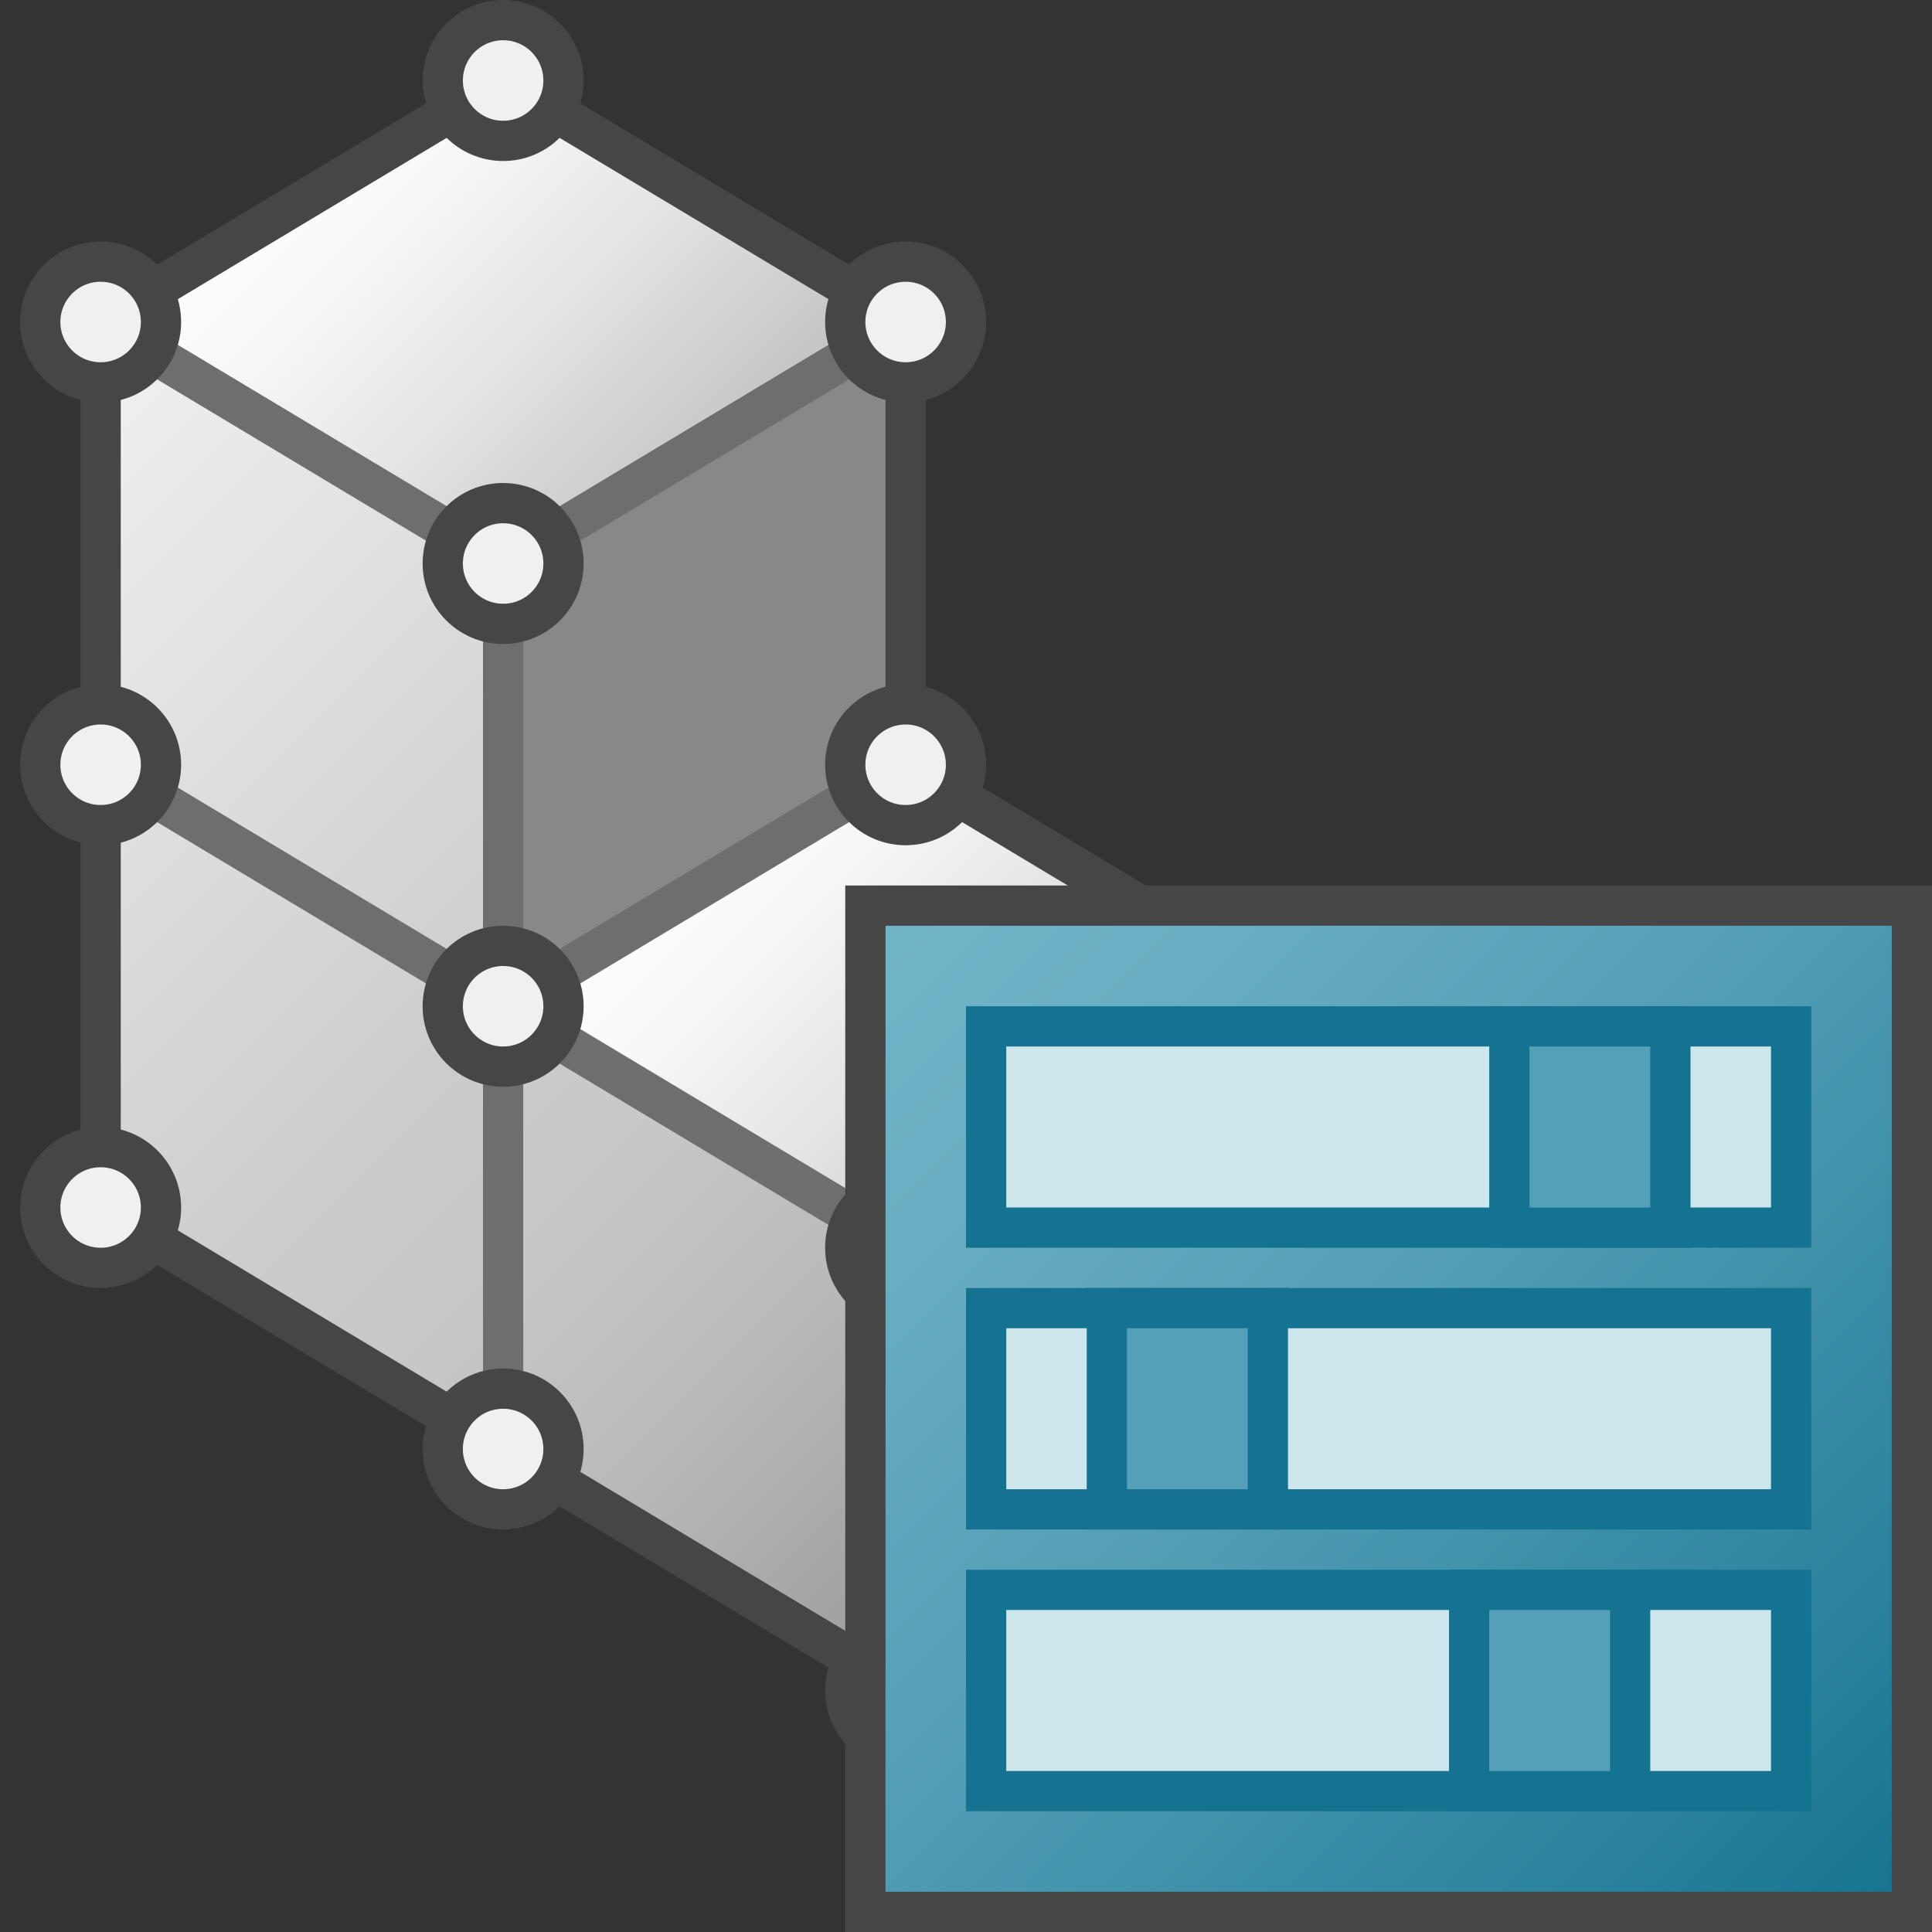 <svg version="1.1" id="Layer_1" xmlns="http://www.w3.org/2000/svg" xmlns:xlink="http://www.w3.org/1999/xlink" x="0px" y="0px"
 viewBox="0 0 48 48" enable-background="new 0 0 48 48" xml:space="preserve">
<rect x="0" y="0" width="48" height="48" fill="#333333" stroke="none"/>
<polygon fill="#888888" points="12.5,14 12.5,25 22.5,19 22.5,8 "/>
<linearGradient id="SVGID_1_" gradientUnits="userSpaceOnUse" x1="17.5" y1="20" x2="27.5" y2="30">
	<stop  offset="0" style="stop-color:#FFFFFF"/>
	<stop  offset="0.221" style="stop-color:#F8F8F8"/>
	<stop  offset="0.541" style="stop-color:#E5E5E5"/>
	<stop  offset="0.92" style="stop-color:#C6C6C6"/>
	<stop  offset="1" style="stop-color:#BEBEBE"/>
</linearGradient>
<polygon fill="url(#SVGID_1_)" points="32.5,25 22.5,31 12.5,25 22.5,19 "/>
<linearGradient id="SVGID_2_" gradientUnits="userSpaceOnUse" x1="-2" y1="12.5" x2="25" y2="39.5">
	<stop  offset="0" style="stop-color:#F2F2F2"/>
	<stop  offset="0.5" style="stop-color:#CCCCCC"/>
	<stop  offset="0.63" style="stop-color:#C7C7C7"/>
	<stop  offset="0.779" style="stop-color:#B9B9B9"/>
	<stop  offset="0.938" style="stop-color:#A2A2A2"/>
	<stop  offset="0.99" style="stop-color:#999999"/>
</linearGradient>
<polygon fill="url(#SVGID_2_)" points="12.5,25 12.5,14 2.5,8 2.5,30 22.5,42 22.496,31 "/>
	<line fill="none" stroke="#6E6E6E" stroke-linejoin="round" stroke-miterlimit="10" x1="12.5" y1="25" x2="2.5" y2="19"/>
<line fill="none" stroke="#6E6E6E" stroke-linejoin="round" stroke-miterlimit="10" x1="12.5" y1="36" x2="12.5" y2="14"/>
<linearGradient id="SVGID_3_" gradientUnits="userSpaceOnUse" x1="7.5" y1="3" x2="17.5" y2="13">
	<stop  offset="0" style="stop-color:#FFFFFF"/>
	<stop  offset="0.221" style="stop-color:#F8F8F8"/>
	<stop  offset="0.541" style="stop-color:#E5E5E5"/>
	<stop  offset="0.92" style="stop-color:#C6C6C6"/>
	<stop  offset="1" style="stop-color:#BEBEBE"/>
</linearGradient>
<polygon fill="url(#SVGID_3_)" points="2.5,8 12.496,2 22.5,8 12.5,14 "/>
<polyline fill="none" stroke="#6E6E6E" stroke-miterlimit="10" points="22.5,8 12.5,14 2.5,8 "/>
<polyline fill="none" stroke="#6E6E6E" stroke-miterlimit="10" points="22.5,31 12.5,25 22.5,19 "/>
<path fill="none" stroke="#464646" stroke-miterlimit="10" d="M32.5,25l-10-6V8l-10-6l-10,6v22l20,12"/>
<circle fill="#F0F0F0" stroke="#464646" cx="12.5" cy="2" r="1.5"/>
<circle fill="#F0F0F0" stroke="#464646" cx="22.5" cy="8" r="1.5"/>
<circle fill="#F0F0F0" stroke="#464646" cx="12.5" cy="14" r="1.5"/>
<circle fill="#F0F0F0" stroke="#464646" cx="12.5" cy="25" r="1.5"/>
<circle fill="#F0F0F0" stroke="#464646" cx="12.5" cy="36" r="1.5"/>
<circle fill="#F0F0F0" stroke="#464646" cx="2.5" cy="8" r="1.5"/>
<circle fill="#F0F0F0" stroke="#464646" cx="2.5" cy="19" r="1.5"/>
<circle fill="#F0F0F0" stroke="#464646" cx="2.5" cy="30" r="1.5"/>
<circle fill="#F0F0F0" stroke="#464646" cx="22.5" cy="42" r="1.5"/>
<circle fill="#F0F0F0" stroke="#464646" cx="22.5" cy="31" r="1.5"/>
<circle fill="#F0F0F0" stroke="#464646" cx="22.5" cy="19" r="1.5"/>
<linearGradient id="SVGID_4_" gradientUnits="userSpaceOnUse" x1="21.75" y1="22.25" x2="47.25" y2="47.75">
	<stop  offset="0" style="stop-color:#73B4C8"/>
	<stop  offset="0.175" style="stop-color:#6AAEC3"/>
	<stop  offset="0.457" style="stop-color:#529EB5"/>
	<stop  offset="0.809" style="stop-color:#2C839F"/>
	<stop  offset="1" style="stop-color:#147391"/>
</linearGradient>
<rect x="21.5" y="22.5" fill="url(#SVGID_4_)" stroke="#464646" stroke-miterlimit="10" width="26" height="25"/>
<rect x="24.5" y="25.5" fill="#CDE6EB" stroke="#147391" stroke-miterlimit="10" width="20" height="5"/>
<rect x="24.5" y="32.5" fill="#CDE6EB" stroke="#147391" stroke-miterlimit="10" width="20" height="5"/>
<rect x="24.5" y="39.5" fill="#CDE6EB" stroke="#147391" stroke-miterlimit="10" width="20" height="5"/>
<rect x="37.5" y="25.5" fill="#55A0B9" stroke="#147391" stroke-miterlimit="10" width="4" height="5"/>
<rect x="36.5" y="39.5" fill="#55A0B9" stroke="#147391" stroke-miterlimit="10" width="4" height="5"/>
<rect x="27.5" y="32.5" fill="#55A0B9" stroke="#147391" stroke-miterlimit="10" width="4" height="5"/>
</svg>
